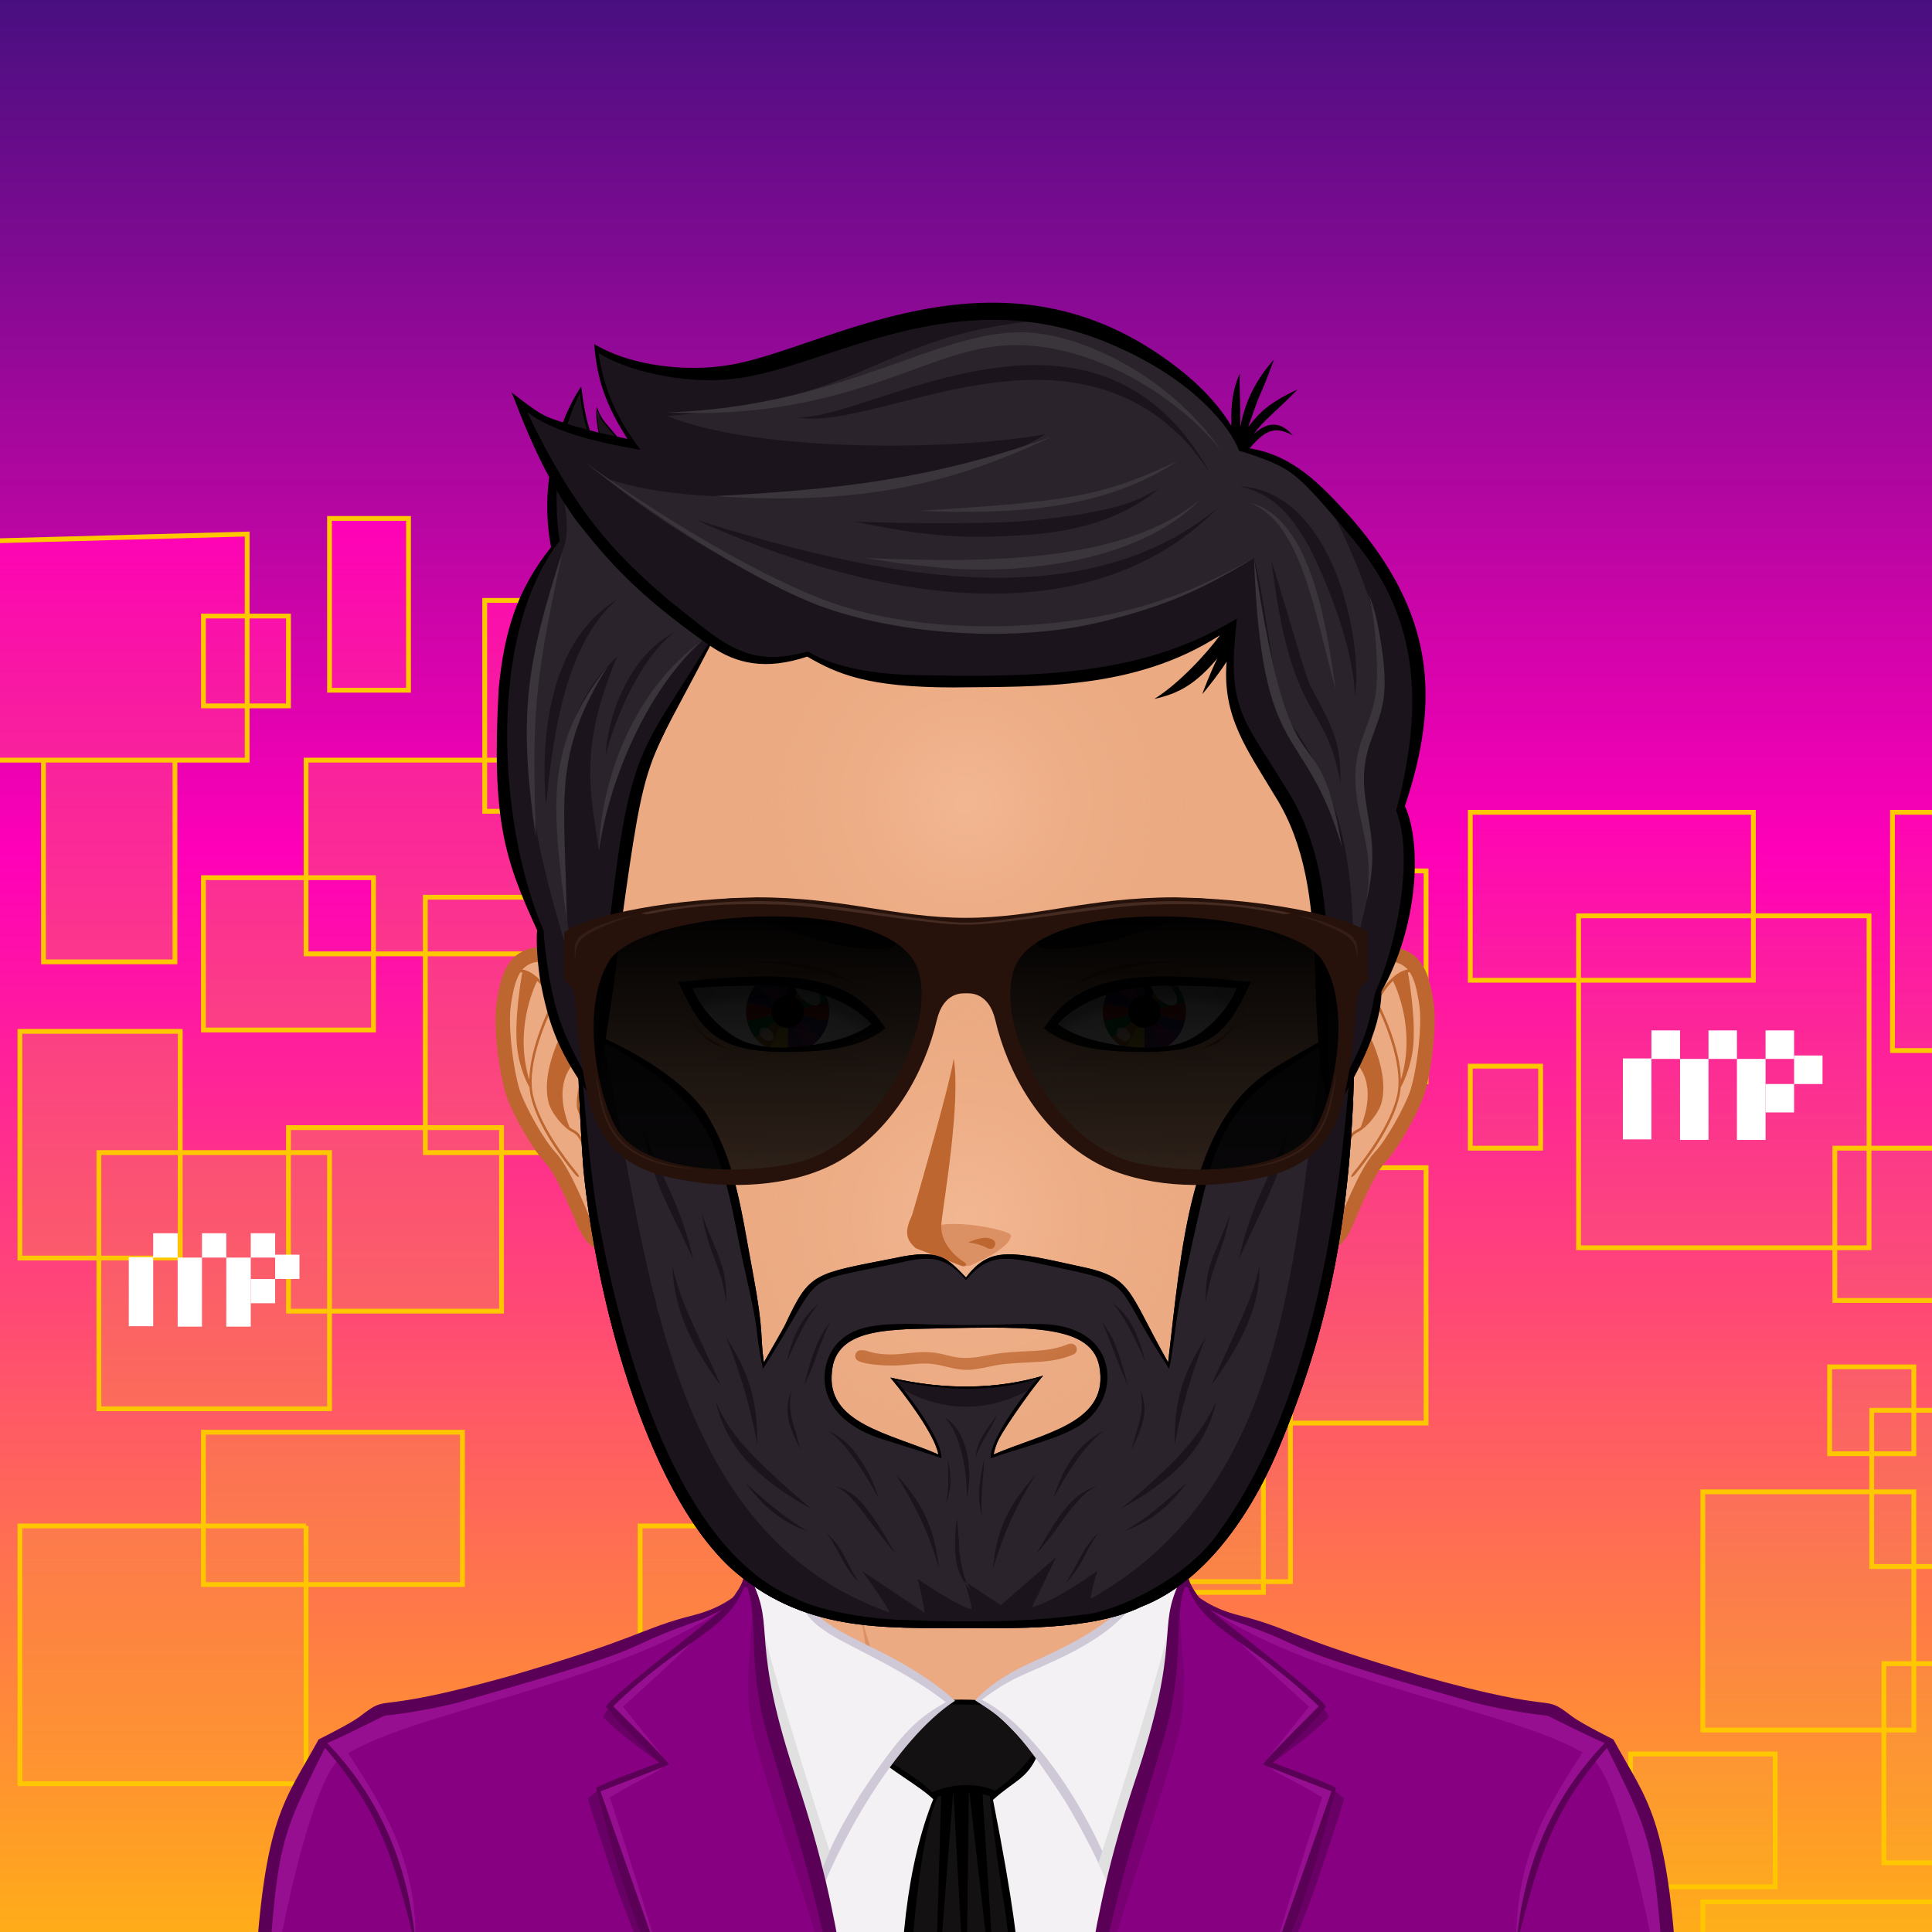 <svg width="600" height="600" viewBox="0 0 600 600" fill="none" xmlns="http://www.w3.org/2000/svg">
<rect x="0" y="0" width="600" height="600" fill="#808080" stroke="none"/>
<g clip-path="url(#clip0)">
<path d="M675 675H-75V-75H675V675Z" fill="url(#paint0_linear)"/>
<path d="M360.996 403.874H308.184V356.576H360.996V403.874ZM414.113 320.069H340.054V380.225H414.113V320.069ZM377.082 441.95H442.881V362.639H377.082V441.95ZM400.757 434.192H334.59V491.191H400.757V434.192ZM580.44 284.416H490.23V387.501H580.44V284.416ZM478.458 331.108H456.605V356.576H478.458V331.108ZM544.531 252.277H456.605V304.426H544.531V252.277ZM442.881 270.468H395.532V335.958H442.881V270.468ZM334.59 275.32H308.184V303.213H334.59V275.32ZM299.325 320.069H258.501V382.71H299.325V320.069V320.069ZM347.338 441.95H275.708V521.511H347.338V441.95ZM308.184 576.086H388.617V528.788H308.184V576.086ZM500.311 557.894H443.791V599.129H500.313V557.894H500.311ZM637.361 516.659H585.062V578.511H637.361V516.659ZM551.302 544.718H506.381V585.953H551.302V544.718ZM594.357 463.296H528.843V537.278H594.357V463.296ZM610.791 590.639H528.843V644H610.791V590.639ZM340.054 557.894H251.187V637.937H340.052V557.894H340.054ZM630.216 356.576H569.818V403.874H630.216V356.576ZM594.357 424.49H568.208V451.477H594.357V424.49ZM251.187 474.697H300.975V404.294H251.187V474.697ZM321.764 249.852L232 252.277V320.069H321.764V249.852ZM646 252.277H587.725V326.256H646V252.277ZM371.858 245H347.338V298.361H371.858V245ZM641.143 437.983H581.281V486.494H641.143V437.983Z" fill="url(#paint1_linear)" stroke="#FFC700" stroke-width="1.5"/>
<path d="M115.996 319.874H63.184V272.576H115.996V319.874ZM169.113 236.069H95.054V296.225H169.113V236.069ZM132.082 357.95H197.881V278.639H132.082V357.95ZM155.757 350.192H89.59V407.191H155.757V350.192ZM335.44 200.416H245.23V303.501H335.44V200.416ZM233.458 247.108H211.605V272.576H233.458V247.108ZM299.531 168.277H211.605V220.426H299.531V168.277ZM197.881 186.468H150.532V251.958H197.881V186.468ZM89.59 191.32H63.184V219.213H89.59V191.32ZM54.325 236.069H13.501V298.71H54.325V236.069V236.069ZM102.338 357.95H30.708V437.511H102.338V357.95ZM63.184 492.086H143.617V444.788H63.184V492.086ZM255.311 473.894H198.791V515.129H255.313V473.894H255.311ZM392.361 432.659H340.062V494.511H392.361V432.659ZM306.302 460.718H261.381V501.953H306.302V460.718ZM349.357 379.296H283.843V453.278H349.357V379.296ZM365.791 506.639H283.843V560H365.791V506.639ZM95.054 473.894H6.187V553.937H95.052V473.894H95.054ZM385.216 272.576H324.818V319.874H385.216V272.576ZM349.357 340.49H323.208V367.477H349.357V340.49ZM6.187 390.697H55.974V320.294H6.187V390.697ZM76.764 165.852L-13 168.277V236.069H76.764V165.852ZM401 168.277H342.725V242.256H401V168.277ZM126.858 161H102.338V214.361H126.858V161ZM396.143 353.983H336.281V402.494H396.143V353.983Z" fill="url(#paint2_linear)" stroke="#FFC700" stroke-width="1.5"/>
<rect x="504" y="328.706" width="8.861" height="25.142" fill="white"/>
<rect x="521.753" y="328.857" width="8.831" height="25.142" fill="white"/>
<rect x="512.861" y="320" width="8.892" height="8.858" fill="white"/>
<rect x="539.416" y="328.857" width="8.892" height="25.142" fill="white"/>
<rect x="530.584" y="320" width="8.831" height="8.858" fill="white"/>
<rect x="548.307" y="320" width="8.861" height="8.858" fill="white"/>
<rect x="557.169" y="327.792" width="8.831" height="8.858" fill="white"/>
<rect x="548.307" y="336.65" width="8.861" height="8.827" fill="white"/>
<rect x="40" y="390.425" width="7.575" height="21.445" fill="white"/>
<rect x="55.176" y="390.555" width="7.549" height="21.445" fill="white"/>
<rect x="47.575" y="383" width="7.601" height="7.555" fill="white"/>
<rect x="70.275" y="390.555" width="7.601" height="21.445" fill="white"/>
<rect x="62.725" y="383" width="7.549" height="7.555" fill="white"/>
<rect x="77.876" y="383" width="7.575" height="7.555" fill="white"/>
<rect x="85.451" y="389.646" width="7.549" height="7.555" fill="white"/>
<rect x="77.876" y="397.202" width="7.575" height="7.529" fill="white"/>
<path d="M301.074 349.164H298.923V347.013H301.074V349.164Z" fill="#2A232B"/>
<path d="M505.246 562.716C500.522 552.507 487.618 537.379 473.281 533.199C455.559 528.03 415.553 521.781 400.72 518.307C388.829 515.52 364.879 494.013 356.486 486.794C354.98 485.504 353.747 482.839 353.717 480.858C353.418 457.489 362.741 395.409 362.741 395.409H299.999H237.259C237.259 395.409 246.582 457.486 246.279 480.858C246.255 482.839 245.016 485.504 243.514 486.794C235.121 494.013 211.171 515.52 199.28 518.307C184.444 521.781 144.439 528.243 126.719 533.412C112.378 537.589 99.478 552.505 94.754 562.714C86.778 579.939 84.894 611.112 84.894 638H299.999H515.104C515.104 611.114 513.218 579.941 505.246 562.716Z" fill="#EBAA82"/>
<path d="M427.247 528.901C479.607 536.52 501.643 547.632 508.543 638.005H515.104C515.104 611.116 513.218 579.943 505.246 562.718C500.522 552.509 487.618 537.381 473.281 533.201C455.559 528.032 415.553 521.783 400.72 518.309C388.829 515.522 361.48 492.348 354.165 483.14C361.392 493.258 381.679 516.707 399.453 522.848C407.956 525.786 415.037 527.124 427.247 528.901ZM200.547 522.848C218.321 516.709 238.606 493.258 245.835 483.14C238.522 492.346 211.173 515.522 199.28 518.309C184.447 521.783 144.441 528.245 126.719 533.414C112.382 537.591 99.478 552.507 94.754 562.716C86.782 579.941 84.896 611.114 84.896 638.002H91.457C98.314 548.209 120.442 536.509 172.754 528.899C184.961 527.124 192.044 525.786 200.547 522.848Z" fill="#FAC5A3"/>
<path d="M290.633 558.074C290.633 558.074 279.719 554.613 275.397 552.956C252.921 544.333 179.902 538.744 179.902 538.744C179.902 538.744 256.81 541.797 273.782 544.722C272.797 534.468 267.292 501.692 267.292 501.692C267.292 501.692 278.368 537.862 281.078 546.987C282.528 551.866 290.633 558.074 290.633 558.074ZM313.863 555.187C313.671 555.344 313.452 555.548 313.213 555.763C313.456 555.581 313.675 555.389 313.863 555.187ZM290.633 558.074C290.633 558.074 296.856 564.51 299.984 564.591C304.092 564.701 310.369 558.355 313.215 555.763C310.494 557.822 304.269 558.755 301.793 558.852C298.932 558.962 290.633 558.074 290.633 558.074ZM335.844 541.9C332.521 542.433 326.41 543.597 326.41 543.597L331.329 511.568C329.939 518.174 321.705 546.439 313.863 555.187C317.971 551.711 327.109 550.044 331.768 549.37C353.786 546.178 353.777 546.18 420.094 538.744C420.094 538.744 357.561 538.411 335.844 541.9Z" fill="#DC9164"/>
<path d="M505.246 562.716C500.522 552.507 487.618 537.379 473.281 533.199C455.559 528.03 415.553 521.781 400.72 518.307C388.829 515.52 364.879 494.013 356.486 486.794C354.98 485.504 353.747 482.839 353.717 480.858C353.418 457.489 362.741 395.409 362.741 395.409H299.999H237.259C237.259 395.409 246.582 457.486 246.279 480.858C246.255 482.839 245.016 485.504 243.514 486.794C235.121 494.013 211.171 515.52 199.28 518.307C184.444 521.781 144.439 528.243 126.719 533.412C112.378 537.589 99.478 552.505 94.754 562.714C86.778 579.939 84.894 611.112 84.894 638H299.999H515.104C515.104 611.114 513.218 579.941 505.246 562.716Z" stroke="#BD6630" stroke-width="4.5"/>
<path d="M300.003 500.525C330.404 500.525 340.873 490.167 352.1 480.649C351.953 466.149 355.313 437.766 357.983 417.67C324.302 412.947 275.692 412.949 242.011 417.67C244.68 437.766 248.038 466.136 247.89 480.636C259.127 490.159 269.59 500.525 300.003 500.525Z" fill="url(#paint3_linear)"/>
<path d="M362.072 644.886H237.016V524.033C284.877 534.141 316.347 533.362 362.074 524.033V644.886H362.072Z" fill="#F3F1F3"/>
<path d="M316.003 644.307C310.034 644.307 292.928 644.755 280.485 643.812L280.463 643.445C278.704 603.31 282.892 577.367 290.222 558.934L290.326 558.67L290.126 558.47C288.179 556.525 284.909 554.307 281.448 551.963C277.983 549.612 274.404 547.185 272.121 544.98C273.466 543.406 275.122 541.853 277.172 540.246C277.699 539.977 279.672 538.432 290.022 529.553C290.483 529.157 290.764 528.916 290.801 528.886C292.561 528.503 295.4 528.256 298.842 528.256C303.537 528.256 309.018 528.731 312.849 529.467C316.207 532.603 320.273 540.93 321.793 544.89C319.694 549.818 317.216 551.621 313.798 554.105C312.133 555.316 310.244 556.688 308.093 558.648L307.915 558.809L307.96 559.048C316.62 602.736 316.622 612.941 316.622 622.81C316.624 627.157 316.624 637.026 317.351 644.288C317.029 644.303 316.571 644.307 316.003 644.307Z" fill="#131111"/>
<path d="M322.262 544.899C320.64 540.607 316.433 532.143 313.056 529.069C306.869 527.858 295.884 527.256 290.534 528.553C290.302 528.742 277.095 540.132 276.961 539.867C275.012 541.39 273.115 543.102 271.54 545.008C275.974 549.474 285.856 554.808 289.824 558.775C281.973 578.522 278.359 605.216 280.037 643.483C280.059 643.72 280.059 643.978 280.08 644.215C294.613 645.333 315.68 644.927 317.831 644.694C315.336 620.373 320.924 622.205 308.388 558.969C314.987 552.956 319.068 552.524 322.262 544.899ZM310.969 585.855C310.924 585.747 310.883 585.639 310.86 585.575C315.162 608.269 313.828 625.653 317.078 643.593C306.891 642.909 291.236 643.481 281.003 643.481C281.797 627.998 283.558 575.327 291.199 557.998C291.565 557.9 291.928 557.818 292.294 557.73L290.074 632.448L295.983 557.02C296.026 557.015 296.069 557.009 296.112 557.003L299.986 627.138L300.883 556.725C300.939 556.727 300.993 556.723 301.049 556.725L310.081 634.927L305.133 557.194C305.809 557.329 306.486 557.497 307.16 557.695C307.224 557.695 307.31 557.717 307.375 557.76C307.599 559.915 309.388 575.833 310.969 585.855ZM309.074 556.151C303.107 553.46 295.387 553.944 289.437 556.667C285.821 552.767 280.661 550.048 273.24 545.071C274.423 544.04 275.95 542.769 277.994 541.177C278.166 541.177 285.479 535.217 285.608 535.09C287.587 533.283 289.351 531.239 291.029 529.454C297.332 529.196 306.581 529.497 312.152 529.755C315.379 533.791 318.457 539.857 320.778 544.683C316.56 550.859 312.387 553.61 309.074 556.151Z" fill="black"/>
<path d="M253.097 591.323C228.287 505.128 239.492 527.692 232.88 493.837C237.242 483.484 241.394 471.38 243.725 468.889L243.897 468.704C248.828 520.344 263.166 498.036 295.058 528.336C276.828 540.498 259.929 572.071 253.097 591.323ZM367.097 493.839C363.982 485.876 358.327 474.206 355.879 471.617C358.942 516.096 323.299 507.219 303.501 527.974C322.456 540.263 340.441 572.415 346.892 591.333C375.114 497.733 359.906 538.828 367.097 493.839Z" fill="#F3F1F4"/>
<path d="M355.498 470.627C355.498 481.677 354.595 490.335 352.784 492.867C347.529 505.362 324.598 514.061 317.528 517.625C312.161 520.265 306.897 523.668 302.836 528.058C311.038 533.384 315.108 535.335 330.649 559.119C339.783 574.411 344.715 585.895 346.913 592.762C375.69 497.403 360.297 539.033 367.542 493.792C364.13 485.003 357.649 472.602 355.498 470.627ZM363.345 512.633C359.136 551.52 355.836 543.791 346.696 586.158C340.854 567.564 322.873 536.871 304.901 527.884C313.37 521.523 315.723 521.149 325.829 516.528C356.795 502.719 358.062 489.888 356.24 472.924C358.837 475.985 362.962 486.177 366.333 493.405C364.485 500.172 363.646 509.834 363.345 512.633ZM255.255 502.74C245.773 494.891 248.458 485.183 244.093 467.861C242.153 470.012 237.326 482.127 232.434 493.792C233.633 499.806 233.899 509.686 234.069 512.807C235.272 539.054 237.834 540.265 253.063 592.74C259.583 573.585 277.925 540.319 296.6 528.189C281.691 514.582 262.926 509.415 255.255 502.74ZM267 557.611C262.222 565.497 257.283 573.701 253.297 586.177C243.742 542.578 240.393 549.687 236.67 512.697C235.981 506.307 235.343 499.733 233.658 493.424C237.182 485.706 242.222 471.309 243.835 469.773C246.773 484.998 243.977 498.731 256.029 506.33C261.667 510.624 279.915 517.774 293.716 528.615C285.346 533.584 280.842 536.512 267 557.611Z" fill="#CFC8D7"/>
<path d="M343.706 584.325L341.106 578.616C341.106 578.616 360.783 518.01 364.214 500.694C366.176 518.664 343.706 584.325 343.706 584.325ZM254.567 581.952L257.656 574.942C257.656 574.942 239.215 518.01 235.784 500.694C233.822 518.664 254.567 581.952 254.567 581.952Z" fill="#E1E0E1"/>
<path d="M353.317 553.739C368.514 508.924 359.245 505.231 366.879 490.35C367.168 489.789 369.882 492.6 370.177 493.878C372.986 506.048 484.933 531.173 488.472 533.883C491.604 536.159 500.625 540.631 500.625 540.631C511.245 560.141 517.322 563.643 520.307 615.883C520.587 622.515 520.176 641.268 520.176 646.301L336.134 644.847C336.575 628.088 338.716 597.933 353.317 553.739ZM246.681 553.739C231.484 508.924 240.753 505.231 233.118 490.35C232.83 489.789 230.116 492.6 229.821 493.878C227.012 506.048 115.064 531.173 111.526 533.883C108.394 536.159 99.373 540.631 99.373 540.631C88.753 560.141 82.676 563.643 79.69 615.883C79.411 622.515 79.822 641.268 79.822 646.301L263.863 644.847C263.422 628.088 261.282 597.933 246.681 553.739Z" fill="#880082"/>
<path d="M365.191 541.683C355.399 576.932 342.022 608.615 336.139 644.847C334.224 644.832 339.346 596.029 353.317 553.742C368.514 508.927 359.245 505.233 366.879 490.352C367.045 490.03 365.548 494.603 366.4 495.584C366.086 512.205 370.177 525.059 365.191 541.683ZM234.807 541.683C244.599 576.932 257.976 608.615 263.859 644.847C265.774 644.832 260.652 596.029 246.681 553.742C231.484 508.927 240.753 505.233 233.118 490.352C232.953 490.03 234.45 494.603 233.598 495.584C233.912 512.205 229.821 525.059 234.807 541.683Z" fill="#790073"/>
<path d="M412.791 533.145C412.791 533.145 407.878 538.654 394.215 548.037C405.643 535.378 410.909 530.293 410.909 530.293L412.791 533.145ZM417.47 558.689L414.183 555.749C404.422 585.392 397.898 600.032 386.589 634.516C402.817 603.7 406.689 592.759 417.47 558.689ZM189.089 530.293C189.089 530.293 194.352 535.378 205.783 548.037C192.119 538.654 187.206 533.145 187.206 533.145L189.089 530.293ZM213.408 634.516C202.1 600.032 195.576 585.392 185.815 555.749L182.528 558.689C193.309 592.759 197.181 603.7 213.408 634.516Z" fill="#690065"/>
<path d="M470.812 604.784C470.812 579.84 477.501 565.31 491.494 544.249C492.802 545.049 493.497 545.417 494.387 546.131C479.508 564.593 476.553 581.819 470.812 604.784ZM388.863 629.237C402.012 593.308 406.201 579.272 414.906 555.266C412.432 554.511 396.254 548.845 393.785 548.069C394.667 550.22 400.481 551.988 410.61 558.198C410.61 558.2 399.664 591.333 388.863 629.237ZM406.547 530.017C406.547 530.017 399.337 538.923 392.212 547.931C399.5 542.188 404.577 535.791 410.907 530.293C402.316 523.048 388.297 511.957 379.241 504.289C386.392 511.972 406.547 530.017 406.547 530.017ZM519.563 646.297L520.178 646.301C520.178 641.268 520.587 622.515 520.31 615.883C517.322 563.643 511.245 560.141 500.627 540.631C500.627 540.631 491.606 536.159 488.474 533.883C485.604 531.687 405.026 512.54 375.565 499.724C410.006 523.323 475.12 532.048 494.389 546.131C503.708 552.943 516.255 611.241 519.563 646.297ZM105.572 546.064C106.738 545.24 106.903 545.277 108.084 544.496C122.077 565.557 129.184 579.84 129.184 604.781C123.445 581.819 119.483 563.877 105.572 546.064ZM189.388 558.2C199.517 551.99 205.331 550.222 206.213 548.071C203.744 548.846 187.566 554.514 185.092 555.269C193.799 579.274 197.985 593.31 211.135 629.239C200.334 591.333 189.388 558.2 189.388 558.2ZM220.754 504.289C211.698 511.955 197.68 523.048 189.089 530.293C195.419 535.793 200.498 542.188 207.783 547.931C200.657 538.923 193.449 530.017 193.449 530.017C193.449 530.017 213.606 511.972 220.754 504.289ZM105.611 546.131C124.88 532.048 189.994 523.321 224.435 499.724C194.974 512.54 114.395 531.684 111.526 533.883C108.394 536.159 99.373 540.631 99.373 540.631C88.753 560.141 82.676 563.643 79.69 615.883C79.411 622.515 79.822 641.268 79.822 646.301L80.437 646.297C83.743 611.241 96.29 552.943 105.611 546.131Z" fill="#970F91"/>
<path d="M369.362 490.862C369.256 490.232 368.409 489.498 367.774 489.449C367.138 489.4 366.845 490.434 366.555 491.002C358.921 505.883 367.445 508.927 352.248 553.742C337.647 597.935 335.934 628.732 335.498 645.491L520.181 646.301C520.181 641.268 521.232 622.515 520.953 615.883C517.965 563.643 511.675 559.713 501.055 540.201C501.055 540.201 491.604 535.514 488.472 533.24C477.955 525.191 487.203 533.29 441.084 520.334C403.277 509.288 401.236 506.186 387.525 502.373C384.755 501.579 378.798 500.604 372.575 496.24C372.005 495.842 369.566 492.088 369.362 490.862ZM336.511 643.449C344.532 592.762 349.6 579.498 360.809 541.76C368.385 517.875 364.199 504.315 367.809 493.276C367.998 492.699 368.813 492.669 369.037 493.239C374.273 506.606 388.908 509.708 409.55 529.908C397.046 542.412 393.828 545.783 392.212 547.934C394.071 548.876 404.219 552.729 413.508 556.323C412.981 557.973 384.651 638.106 384.318 639.181C405.828 592.766 408.608 578.498 414.906 555.269C413.159 553.953 397.93 548.36 395.353 547.439C404.546 537.923 407.205 535.832 411.55 530.293C415.039 530.293 377.404 501.645 375.563 499.725C376.557 500.508 381.483 502.717 382.038 502.932C413.62 514.044 388.631 509.017 457.755 528.747C464.363 530.426 473.576 532.117 480.405 532.788C480.874 532.831 492.01 538.654 498.367 541.328C482.903 557.407 472.991 578.182 470.812 604.784C477.736 577.539 481.462 563.29 499.077 542.793C515.468 575.966 513.607 571.176 518.931 645.42C474.593 643.671 406.603 643.271 336.511 643.449ZM227.425 496.242C221.199 500.604 215.245 501.579 212.475 502.375C198.764 506.186 196.723 509.29 158.916 520.336C112.797 533.292 122.042 525.193 111.528 533.242C108.396 535.518 98.945 540.203 98.945 540.203C88.325 559.713 82.035 563.643 79.047 615.886C78.768 622.517 79.82 641.27 79.82 646.304L264.502 645.493C264.066 628.734 262.353 597.937 247.752 553.744C232.555 508.929 241.077 505.885 233.445 491.004C233.153 490.436 232.862 489.402 232.226 489.451C231.591 489.501 230.744 490.234 230.638 490.864C230.432 492.088 227.993 495.842 227.425 496.242ZM81.067 645.42C86.393 571.176 84.53 575.966 100.921 542.793C118.534 563.29 122.262 577.539 129.186 604.784C127.007 578.182 117.097 557.407 101.631 541.328C107.988 538.654 119.124 532.831 119.592 532.788C126.422 532.117 135.635 530.426 142.243 528.747C211.367 509.017 186.38 514.044 217.96 502.932C218.515 502.715 223.441 500.508 224.435 499.725C222.593 501.645 184.956 530.293 188.448 530.293C192.795 535.832 195.451 537.923 204.645 547.439C202.068 548.36 186.839 553.95 185.092 555.269C191.39 578.498 194.169 592.766 215.68 639.181C215.346 638.106 187.017 557.973 186.49 556.323C195.778 552.726 205.927 548.874 207.786 547.934C206.17 545.783 202.952 542.412 190.448 529.908C211.09 509.708 225.725 506.606 230.961 493.239C231.185 492.667 232 492.699 232.189 493.276C235.799 504.315 231.611 517.875 239.189 541.76C250.398 579.498 255.466 592.762 263.487 643.449C193.395 643.271 125.405 643.671 81.067 645.42Z" fill="#5A0056"/>
<path d="M185.995 312.017C183.036 306.74 173.868 293.776 164.528 296.953C158.615 298.964 157.445 305.542 156.494 311.35C155.229 319.075 157.507 334.353 159.482 339.873C161.377 345.18 167.081 355.425 170.805 359.329C175.386 364.115 181.076 379.386 181.977 380.971C183.397 383.471 185.281 387.233 190.844 386.762C196.981 386.237 200.704 382.782 203.44 382.199C210.199 380.767 193.698 325.751 185.995 312.017Z" fill="#EBAA82" stroke="#BD6630" stroke-width="4.5"/>
<path d="M179.964 344.009C179.68 342.76 179.979 340.654 180.269 338.623C180.536 336.771 180.786 335.02 180.633 333.781C180.059 329.148 176.819 320.339 174.702 315.568C172.267 310.074 168.329 303.157 163.384 301.373C161.34 300.636 159.996 301.517 159.215 302.414C158.643 303.071 158.516 303.845 158.703 303.935C158.888 304.026 159.316 303.389 159.933 302.784C160.439 302.292 161.179 301.868 162.194 301.956C161.785 304.264 159.684 316.762 160.594 325.284C161.31 331.985 164.02 336.99 164.444 337.741C164.506 338.531 164.61 339.303 164.762 340.054C166.761 349.834 175.455 360.955 178.482 364.595C179.039 365.268 179.624 365.664 179.768 365.505C179.91 365.341 179.566 364.672 179.009 363.999C176.023 360.387 167.412 349.305 165.481 339.869C163.433 329.853 170.467 315.011 172.037 311.868C172.835 313.342 173.515 314.759 174.038 315.94C174.446 316.867 174.902 317.954 175.369 319.122C174.446 320.761 167.983 332.716 170.34 342.282C171.213 345.812 175.148 350.359 177.755 351.603C179.189 352.291 179.732 353.317 180.355 354.504C181.078 355.881 181.9 357.441 184.287 358.574C184.771 358.806 185.21 358.899 185.6 358.899C186.273 358.899 186.785 358.609 187.159 358.269C187.198 358.871 187.196 359.645 187.178 360.355C187.153 361.282 187.269 362.039 187.473 362.057C187.675 362.074 187.895 361.343 187.918 360.422C187.953 359.29 187.946 357.89 187.764 357.221C187.23 355.249 185.595 353.02 183.864 350.665C182.167 348.337 180.407 345.943 179.964 344.009ZM164.375 335.338C159.692 319.982 165.786 306.729 166.836 304.621C168.664 306.39 170.278 308.749 171.59 311.064C170.635 312.909 164.571 325.009 164.375 335.338ZM184.576 357.8C182.416 356.778 181.695 355.401 180.992 354.072C180.362 352.87 179.706 351.628 178.047 350.835C177.686 350.66 177.29 350.398 176.881 350.097C171.534 336.625 177.466 330.735 178.953 329.528C179.407 331.176 179.747 332.686 179.897 333.897C180.033 335.009 179.785 336.778 179.538 338.488C179.233 340.606 178.923 342.798 179.243 344.218C179.729 346.33 181.543 348.802 183.296 351.192C184.851 353.313 186.449 355.5 186.998 357.283C186.765 357.636 186.03 358.49 184.576 357.8Z" fill="#BD6630"/>
<path d="M413.437 312.017C416.399 306.74 425.567 293.776 434.904 296.953C440.82 298.964 441.988 305.542 442.941 311.35C444.205 319.075 441.927 334.353 439.953 339.873C438.058 345.18 432.353 355.425 428.625 359.329C424.046 364.115 418.354 379.386 417.455 380.971C416.04 383.471 414.153 387.233 408.59 386.762C402.451 386.237 398.73 382.782 395.992 382.199C389.233 380.767 405.736 325.751 413.437 312.017Z" fill="#EBAA82" stroke="#BD6630" stroke-width="4.5"/>
<path d="M415.569 350.661C413.837 353.018 412.204 355.245 411.669 357.217C411.484 357.886 411.479 359.287 411.514 360.418C411.54 361.339 411.757 362.07 411.959 362.053C412.161 362.036 412.277 361.278 412.254 360.351C412.237 359.639 412.237 358.867 412.275 358.265C412.65 358.605 413.162 358.895 413.835 358.895C414.226 358.895 414.663 358.803 415.145 358.57C417.53 357.439 418.354 355.877 419.077 354.5C419.699 353.313 420.245 352.289 421.678 351.599C424.287 350.355 428.219 345.808 429.092 342.278C431.45 332.712 424.988 320.757 424.063 319.118C424.53 317.948 424.988 316.861 425.395 315.936C425.919 314.755 426.597 313.338 427.395 311.864C428.965 315.005 435.999 329.849 433.954 339.865C432.026 349.301 423.413 360.384 420.426 363.995C419.871 364.668 419.526 365.337 419.668 365.501C419.81 365.66 420.395 365.266 420.955 364.591C423.979 360.951 432.676 349.83 434.676 340.05C434.827 339.297 434.928 338.527 434.99 337.737C435.414 336.987 438.129 331.981 438.843 325.281C439.751 316.76 437.649 304.26 437.242 301.952C438.26 301.862 438.993 302.288 439.503 302.781C440.121 303.385 440.549 304.022 440.734 303.931C440.919 303.841 440.792 303.067 440.222 302.411C439.441 301.514 438.096 300.632 436.053 301.369C431.108 303.155 427.167 310.07 424.734 315.564C422.618 320.335 419.378 329.144 418.802 333.777C418.647 335.016 418.898 336.767 419.167 338.619C419.458 340.652 419.754 342.758 419.471 344.005C419.03 345.944 417.27 348.338 415.569 350.661ZM427.845 311.062C429.159 308.75 430.772 306.388 432.601 304.62C433.65 306.728 439.742 319.98 435.063 335.337C434.863 325.01 428.802 312.91 427.845 311.062ZM412.434 357.284C412.981 355.501 414.581 353.313 416.136 351.192C417.892 348.802 419.703 346.331 420.191 344.218C420.509 342.799 420.2 340.607 419.896 338.488C419.649 336.778 419.402 335.01 419.539 333.898C419.686 332.687 420.028 331.174 420.482 329.529C421.968 330.736 427.9 336.625 422.557 350.097C422.146 350.398 421.751 350.663 421.389 350.835C419.731 351.629 419.079 352.87 418.444 354.072C417.743 355.402 417.02 356.778 414.861 357.8C413.405 358.491 412.669 357.637 412.434 357.284Z" fill="#BD6630"/>
<path d="M300.003 134.848C227.689 134.964 168.961 194.74 169.073 268.388C169.09 280.085 170.587 291.423 173.38 302.23H173.382C173.407 302.346 198.209 385.764 203.539 413.162C206.512 428.443 224.611 442.212 240.677 453.449C255.664 463.937 263.326 479.014 300.003 479.014C336.681 479.014 344.343 463.937 359.329 453.449C375.393 442.21 393.494 428.443 396.467 413.162C401.8 385.764 426.601 302.344 426.625 302.23H426.629C429.421 291.425 430.918 280.085 430.936 268.388C431.047 194.74 372.317 134.964 300.003 134.848Z" fill="#EBAA82"/>
<path d="M400.608 182.965C416.693 205.368 426.242 233.28 426.201 263.545C426.182 275.243 424.741 286.581 422.05 297.388H422.045C422.022 297.504 398.117 380.92 392.98 408.322C390.109 423.603 372.608 437.372 357.127 448.609C342.676 459.095 335.356 474.176 300.001 474.176C264.651 474.176 257.32 459.095 242.876 448.609C227.395 437.37 209.889 423.603 207.028 408.322C201.89 380.922 177.985 297.504 177.961 297.388C175.268 286.583 173.827 275.243 173.808 263.545C173.762 233.289 183.304 205.387 199.381 182.989C180.426 206.142 169.024 235.911 169.073 268.387C169.09 280.085 170.587 291.423 173.379 302.23H173.382C173.407 302.346 198.209 385.764 203.539 413.162C206.512 428.443 224.611 442.212 240.677 453.449C255.664 463.937 263.326 479.014 300.003 479.014C336.681 479.014 344.343 463.937 359.329 453.449C375.393 442.21 393.494 428.443 396.467 413.162C401.8 385.764 426.601 302.344 426.625 302.23H426.629C429.421 291.425 430.918 280.085 430.936 268.387C430.985 235.902 419.574 206.123 400.608 182.965Z" fill="#E39D72"/>
<path d="M300.003 134.848C227.689 134.964 168.961 194.74 169.073 268.388C169.09 280.085 170.587 291.423 173.38 302.23H173.382C173.407 302.346 198.209 385.764 203.539 413.162C206.512 428.443 224.611 442.212 240.677 453.449C255.664 463.937 263.326 479.014 300.003 479.014C336.681 479.014 344.343 463.937 359.329 453.449C375.393 442.21 393.494 428.443 396.467 413.162C401.8 385.764 426.601 302.344 426.625 302.23H426.629C429.421 291.425 430.918 280.085 430.936 268.388C431.047 194.74 372.317 134.964 300.003 134.848Z" stroke="#BD6630" stroke-width="4.5"/>
<path d="M291.883 432.489L309.73 432.043C307.663 441.659 293.296 440.278 291.883 432.489Z" fill="url(#paint4_linear)"/>
<path d="M292.133 433.097C291.335 432.99 291.455 431.852 292.305 431.932C292.397 431.944 301.571 433.106 309.251 431.469C310.081 431.308 310.326 432.448 309.53 432.618C303.514 433.904 295.729 433.603 292.133 433.097ZM300.178 425.418C296.945 425.418 293.81 424.298 290.661 423.749C287.134 423.132 283.619 423.661 280.089 423.973C276.484 424.293 268.617 423.945 266.397 422.54C265.154 421.751 265.386 419.914 266.787 419.423C268.108 418.95 270.166 419.931 271.5 420.17C277.678 421.277 280.93 420.097 286.346 419.916C294.63 419.666 295.51 423.145 305.843 421.056C316.954 418.81 321.957 420.51 329.929 418.109C331.021 417.778 332.321 416.904 333.467 417.494C334.79 418.178 334.726 420.043 333.362 420.643C326.035 423.874 317.93 422.568 309.797 423.925C306.609 424.455 303.432 425.418 300.178 425.418Z" fill="#BD6630"/>
<path d="M254.532 324.921C245.261 326.545 238.064 326.448 231.542 324.482C224.815 322.454 216.08 314.103 213.051 306.209C221.042 305.613 237.464 304.925 245.08 305.878C255.165 307.138 265.46 311.053 271.549 317.141C271.515 317.773 271.435 318.395 271.362 319.016C266.445 322.344 259.486 324.052 254.532 324.921Z" fill="url(#paint5_radial)"/>
<path d="M241.577 313.514L232.032 311.337C231.824 312.262 231.703 313.219 231.703 314.206C231.703 315.194 231.826 316.153 232.034 317.076L244.609 314.206L241.577 313.514Z" fill="#EA2E2E"/>
<path d="M234.528 322.25C235.73 323.755 237.261 324.977 239.015 325.823L244.607 314.209L234.528 322.25Z" fill="#F09330"/>
<path d="M244.609 327.113C246.616 327.113 248.509 326.642 250.202 325.825L244.609 314.209V327.113Z" fill="#64398E"/>
<path d="M244.609 314.209L254.694 322.25C255.885 320.759 256.748 319.002 257.185 317.078L244.609 314.209Z" fill="#393B97"/>
<path d="M244.609 314.207L248.537 313.312L257.185 311.337C256.748 309.414 255.885 307.657 254.694 306.166L244.609 314.207Z" fill="#00AA4F"/>
<path d="M250.202 302.589C248.507 301.771 246.616 301.3 244.609 301.3V314.204L250.202 302.589Z" fill="black"/>
<path d="M239.012 302.591C237.261 303.436 235.728 304.658 234.525 306.166L244.607 314.206L239.012 302.591Z" fill="#9C2D91"/>
<path d="M244.609 314.206L257.185 317.076C257.393 316.153 257.516 315.194 257.516 314.206C257.516 313.219 257.393 312.26 257.185 311.337L248.537 313.312L244.609 314.206Z" fill="#EA2E2E"/>
<path d="M244.609 314.207L250.204 325.824C251.957 324.977 253.491 323.755 254.694 322.249L244.609 314.207Z" fill="#9B328D"/>
<path d="M244.609 314.209L239.017 325.825C240.71 326.642 242.603 327.113 244.609 327.113V314.209Z" fill="#FDE92B"/>
<path d="M244.609 314.209L232.037 317.078C232.473 319.002 233.338 320.761 234.527 322.252L244.609 314.209Z" fill="#00AA4F"/>
<path d="M244.609 314.207V301.3C242.6 301.3 240.71 301.771 239.015 302.589L244.609 314.207Z" fill="#65378F"/>
<path d="M244.609 314.207L254.694 306.164C253.491 304.658 251.957 303.434 250.204 302.589L244.609 314.207Z" fill="#EC9236"/>
<path d="M244.61 314.206L234.525 306.164C233.334 307.654 232.471 309.414 232.034 311.335L241.577 313.514L244.61 314.206Z" fill="#393B97"/>
<path opacity="0.3" d="M244.609 301.3C251.738 301.3 257.516 307.078 257.516 314.207C257.516 321.335 251.738 327.113 244.609 327.113C237.481 327.113 231.703 321.335 231.703 314.207C231.703 307.078 237.481 301.3 244.609 301.3Z" fill="black"/>
<path d="M249.628 314.206C249.628 316.979 247.382 319.225 244.609 319.225C241.837 319.225 239.591 316.977 239.591 314.206C239.591 311.436 241.837 309.188 244.609 309.188C247.382 309.188 249.628 311.434 249.628 314.206Z" fill="black"/>
<path opacity="0.6" d="M239.81 322.968C239.137 323.641 237.808 323.402 236.842 322.439C235.876 321.473 235.637 320.144 236.313 319.47C236.986 318.797 238.313 319.034 239.279 319.999C240.245 320.965 240.484 322.295 239.81 322.968Z" fill="white"/>
<path opacity="0.9" d="M254.373 311.808C253.366 312.817 250.927 312.01 248.924 310.01C246.922 308.009 246.117 305.568 247.124 304.561C248.133 303.552 250.574 304.357 252.573 306.359C254.575 308.36 255.382 310.801 254.373 311.808Z" fill="white"/>
<path d="M204.923 315.824C204.923 345.526 222.26 369.598 243.641 369.598C265.023 369.598 282.36 345.526 282.36 315.824C282.36 286.12 265.023 262.046 243.641 262.046C222.26 262.046 204.923 286.12 204.923 315.824ZM213.053 306.209C221.045 305.613 237.466 304.925 245.083 305.878C255.735 307.209 266.679 311.471 272.59 318.16C267.667 322.075 259.906 323.979 254.532 324.921C245.261 326.545 238.064 326.448 231.542 324.482C224.818 322.454 216.082 314.103 213.053 306.209Z" fill="#EBAA82"/>
<path d="M205.228 313.49C205.286 331.31 223.477 345.674 245.887 345.582C268.288 345.481 286.404 330.963 286.355 313.144C286.297 295.322 268.101 280.958 245.696 281.05C223.29 281.151 205.179 295.669 205.228 313.49ZM213.054 306.209C221.045 305.613 237.466 304.925 245.083 305.878C255.735 307.209 266.679 311.47 272.59 318.16C267.667 322.075 259.906 323.979 254.532 324.921C245.261 326.545 238.064 326.448 231.542 324.482C224.818 322.454 216.082 314.103 213.054 306.209Z" fill="url(#paint6_radial)"/>
<path d="M213.054 306.209C221.045 305.613 237.466 304.925 245.083 305.878C255.735 307.209 266.679 311.47 272.59 318.16C267.667 322.075 259.906 323.979 254.532 324.921C245.261 326.545 238.064 326.448 231.542 324.482C224.818 322.454 216.082 314.103 213.054 306.209Z" fill="url(#paint7_radial)"/>
<path d="M230.225 298.82C253.033 297.788 260.015 302 269.673 308.07C253.627 298.663 233.381 298.704 230.225 298.82ZM213.09 314C219.229 325.818 223.409 324.528 229.29 327.031C229.343 327.051 226.042 325.786 223.559 324.459C217.128 320.761 216.34 319.187 213.09 314Z" fill="#BD6630"/>
<path d="M210.661 304.994C216.807 317.883 220.903 326.345 241.49 326.657C257.156 326.892 266.86 325.444 275.012 319.399C267.71 308.227 258.333 304.835 245.823 303.572C233.134 302.29 210.661 304.994 210.661 304.994ZM215.043 306.846C222.501 306.291 237.823 305.648 244.932 306.536C254.872 307.777 265.085 311.755 270.603 317.997C266.006 321.652 258.763 323.426 253.751 324.306C245.102 325.823 238.382 325.732 232.299 323.897C226.02 322.007 217.87 314.213 215.043 306.846Z" fill="black"/>
<path d="M344.605 324.921C353.876 326.545 361.074 326.448 367.596 324.482C374.322 322.454 383.058 314.103 386.086 306.209C378.095 305.613 361.674 304.925 354.057 305.878C343.973 307.138 333.678 311.053 327.588 317.141C327.623 317.773 327.702 318.395 327.776 319.016C332.693 322.344 339.654 324.052 344.605 324.921Z" fill="url(#paint8_radial)"/>
<path d="M352.358 313.514L342.811 311.337C342.601 312.262 342.482 313.219 342.482 314.206C342.482 315.194 342.605 316.153 342.813 317.076L355.386 314.206L352.358 313.514Z" fill="#EA2E2E"/>
<path d="M345.307 322.25C346.509 323.755 348.043 324.977 349.794 325.823L355.386 314.209L345.307 322.25Z" fill="#F09330"/>
<path d="M355.391 327.113C357.398 327.113 359.29 326.642 360.983 325.825L355.388 314.209L355.391 327.113Z" fill="#64398E"/>
<path d="M355.388 314.209L365.473 322.25C366.662 320.759 367.523 319.002 367.961 317.078L355.388 314.209Z" fill="#393B97"/>
<path d="M355.388 314.207L359.314 313.312L367.964 311.337C367.525 309.414 366.664 307.657 365.475 306.166L355.388 314.207Z" fill="#00AA4F"/>
<path d="M360.983 302.589C359.288 301.771 357.395 301.3 355.388 301.3V314.204L360.983 302.589Z" fill="black"/>
<path d="M349.791 302.591C348.043 303.436 346.507 304.658 345.302 306.166L355.386 314.206L349.791 302.591Z" fill="#9C2D91"/>
<path d="M355.388 314.206L367.964 317.076C368.174 316.151 368.295 315.194 368.295 314.206C368.295 313.219 368.172 312.26 367.964 311.337L359.314 313.312L355.388 314.206Z" fill="#EA2E2E"/>
<path d="M355.388 314.207L360.983 325.824C362.734 324.977 364.272 323.755 365.475 322.249L355.388 314.207Z" fill="#9B328D"/>
<path d="M355.389 314.209L349.794 325.825C351.487 326.642 353.382 327.113 355.389 327.113H355.391L355.389 314.209Z" fill="#FDE92B"/>
<path d="M355.386 314.209L342.813 317.078C343.252 319.002 344.113 320.761 345.304 322.252L355.386 314.209Z" fill="#00AA4F"/>
<path d="M355.389 314.207V301.3C353.379 301.3 351.489 301.771 349.794 302.589L355.389 314.207Z" fill="#65378F"/>
<path d="M355.388 314.207L365.473 306.164C364.27 304.658 362.734 303.434 360.981 302.589L355.388 314.207Z" fill="#EC9236"/>
<path d="M355.386 314.206L345.302 306.164C344.113 307.654 343.252 309.414 342.813 311.335L352.358 313.514L355.386 314.206Z" fill="#393B97"/>
<path opacity="0.3" d="M355.389 301.3C362.515 301.3 368.295 307.078 368.295 314.207C368.295 321.335 362.515 327.113 355.389 327.113C348.262 327.113 342.482 321.335 342.482 314.207C342.482 307.078 348.262 301.3 355.389 301.3Z" fill="black"/>
<path d="M360.407 314.206C360.407 316.979 358.161 319.225 355.389 319.225C352.616 319.225 350.37 316.977 350.37 314.206C350.37 311.436 352.616 309.188 355.389 309.188C358.161 309.188 360.407 311.434 360.407 314.206Z" fill="black"/>
<path opacity="0.6" d="M350.59 322.968C349.916 323.641 348.589 323.402 347.623 322.439C346.657 321.473 346.416 320.144 347.094 319.47C347.767 318.797 349.095 319.034 350.06 319.999C351.024 320.965 351.261 322.295 350.59 322.968Z" fill="white"/>
<path opacity="0.9" d="M365.152 311.808C364.145 312.817 361.704 312.01 359.704 310.01C357.703 308.009 356.896 305.57 357.903 304.561C358.912 303.552 361.353 304.357 363.352 306.359C365.354 308.36 366.161 310.801 365.152 311.808Z" fill="white"/>
<path d="M355.498 262.046C334.117 262.046 316.779 286.123 316.779 315.824C316.779 345.526 334.117 369.598 355.498 369.598C376.88 369.598 394.217 345.526 394.217 315.824C394.217 286.12 376.88 262.046 355.498 262.046ZM367.596 324.482C361.076 326.448 353.876 326.545 344.605 324.921C339.234 323.979 331.473 322.075 326.547 318.16C332.458 311.471 343.403 307.209 354.055 305.878C361.672 304.925 378.093 305.613 386.084 306.209C383.055 314.103 374.322 322.454 367.596 324.482Z" fill="#EBAA82"/>
<path d="M353.444 281.05C331.039 280.958 312.843 295.322 312.785 313.144C312.735 330.963 330.849 345.481 353.253 345.582C375.662 345.674 393.854 331.31 393.912 313.49C393.961 295.669 375.849 281.151 353.444 281.05ZM367.596 324.482C361.076 326.448 353.876 326.545 344.605 324.921C339.234 323.979 331.473 322.075 326.547 318.16C332.458 311.47 343.403 307.209 354.055 305.878C361.672 304.925 378.093 305.613 386.084 306.209C383.055 314.103 374.322 322.454 367.596 324.482Z" fill="url(#paint9_radial)"/>
<path d="M386.086 306.209C378.095 305.613 361.674 304.925 354.057 305.878C343.405 307.209 332.46 311.47 326.549 318.16C331.473 322.075 339.234 323.979 344.607 324.921C353.878 326.545 361.076 326.448 367.598 324.482C374.322 322.454 383.055 314.103 386.086 306.209Z" fill="url(#paint10_radial)"/>
<path d="M329.462 308.07C339.122 302 346.102 297.786 368.912 298.82C365.757 298.704 345.511 298.663 329.462 308.07ZM375.58 324.461C373.098 325.788 369.796 327.053 369.85 327.034C375.731 324.53 379.913 325.82 386.05 314.003C382.797 319.187 382.012 320.761 375.58 324.461Z" fill="#BD6630"/>
<path d="M353.317 303.572C340.807 304.835 331.428 308.229 324.127 319.399C332.28 325.442 341.983 326.892 357.649 326.657C378.235 326.345 382.33 317.883 388.476 304.994C388.476 304.994 366.006 302.29 353.317 303.572ZM366.841 323.897C360.758 325.732 354.04 325.823 345.388 324.306C340.376 323.426 333.134 321.652 328.537 317.997C334.052 311.755 344.268 307.777 354.208 306.536C361.317 305.648 376.639 306.291 384.096 306.846C381.268 314.213 373.117 322.007 366.841 323.897Z" fill="black"/>
<path d="M388.192 378.147C388.267 426.808 348.845 466.327 300.132 466.394C251.428 466.473 211.879 427.087 211.804 378.416C211.728 329.759 251.151 290.085 299.861 290.007C348.567 289.932 388.121 329.479 388.192 378.147Z" fill="url(#paint11_radial)"/>
<path d="M380.663 249.138C380.663 293.688 344.549 329.802 300.001 329.802C255.451 329.802 219.335 293.688 219.335 249.138C219.335 204.587 255.451 168.473 300.001 168.473C344.549 168.473 380.663 204.587 380.663 249.138Z" fill="url(#paint12_radial)"/>
<path d="M201.051 292.567C222.462 271.113 237.104 279.844 266.849 285.546C268.667 285.895 280.444 288.857 278.271 293.008C277.232 294.996 273.892 294.759 272.027 294.725C242.583 294.174 228.266 273.225 201.051 292.567Z" fill="#2A232B"/>
<path d="M398.947 292.567C377.538 271.113 362.894 279.844 333.149 285.546C331.329 285.895 319.554 288.857 321.725 293.008C322.764 294.996 326.104 294.759 327.969 294.725C357.413 294.174 371.732 273.225 398.947 292.567Z" fill="#2A232B"/>
<path d="M301.567 392.912C300.806 393.258 299.018 393.258 298.452 392.69C298.452 392.69 284.909 388.059 286.626 383.624C289.345 376.607 314.002 381.987 313.981 383.624C313.927 387.801 301.567 392.912 301.567 392.912Z" fill="#DC9164"/>
<path d="M283.253 377.362C283.253 377.362 294.972 337.301 296.177 328.727C298.463 342.644 292.944 373.625 292.361 379.947C291.653 387.624 299.792 392.183 299.792 392.183C300.423 392.981 299.661 393.478 298.683 393.163L284.419 387.659C281.04 384.787 281.04 382.053 283.253 377.362ZM306.831 384.465C308.799 384.91 309.21 385.704 309.057 386.523C308.909 387.351 308.063 388.483 306.286 387.448C304.335 386.317 300.653 385.798 300.653 385.798C300.653 385.798 304.862 384.013 306.831 384.465Z" fill="#BD6630"/>
<path d="M409.229 323.867C402.626 327.632 397.829 330.213 393.828 333.009C369.456 349.25 366.983 387.259 362.767 423.074C349.968 400.509 351.947 396.659 335.104 393.239C314.433 388.722 307.549 386.743 299.999 396.724C294.148 390.787 292.019 387.625 277.886 390.701C252.719 395.67 251.471 395.024 243.964 411.136C243.426 412.405 237.877 421.869 237.231 423.095C236.005 414.534 237.339 414.255 233.833 395.39C230.133 375.88 228.563 360.5 218.904 345.249C209.569 332.278 189.263 322.555 179.325 319.221C179.325 335.591 180.895 360.048 181.196 363.189C184.961 401.606 199.954 461.578 226.713 486.767C249.084 506.965 273.993 505.588 300.085 505.588C313.529 505.588 338.933 506.513 354.399 499.006C375.415 490.875 389.977 467.923 398.281 446.972C412.736 411.63 420.673 376.267 420.673 319.221C413.037 322.104 411.552 322.426 409.229 323.867ZM308.582 451.683C308.84 450.199 309.636 448.026 309.958 447.445C312.238 442.605 322.736 428.301 323.962 427.247C310.044 431.399 293.675 431.872 276.531 427.828C280.618 432.711 290.276 445.337 291.416 451.683C276.23 445.079 256.333 442.089 258.398 425.784C259.495 413.867 273.175 413.33 282.188 412.749C318.283 412.061 340.073 410.254 341.622 425.784C343.579 442.046 324.048 445.101 308.582 451.683Z" fill="#2A232B"/>
<path d="M420.673 319.221C420.673 376.267 412.736 411.63 398.281 446.972C389.977 467.923 375.415 490.875 354.399 499.006C338.933 506.513 313.529 505.588 300.085 505.588C273.993 505.588 249.084 506.965 226.713 486.767C199.954 461.578 184.961 401.606 181.196 363.189C180.895 360.027 179.325 335.591 179.325 319.221C181.455 319.931 184.079 320.964 186.94 322.233C201.18 386.485 204.793 475.56 276.337 500.813C274.186 496.511 267.733 487.907 267.733 487.907C267.733 487.907 280.64 496.511 287.093 500.813C287.093 498.662 284.985 490.316 284.985 490.316C284.985 490.316 295.267 497.694 301.72 499.845C301.72 497.694 299.569 491.069 299.569 491.069L310.819 498.49L327.963 483.605C327.963 483.605 322.585 494.898 320.434 499.2C328.178 497.113 340.826 487.799 340.826 487.799C340.826 487.799 338.718 494.36 338.718 496.511C401.55 461.169 401.658 386.377 411.015 322.899C412.757 322.082 415.037 321.351 420.673 319.221ZM276.531 427.828C277.133 428.538 277.843 429.42 278.639 430.431C292.427 439.164 308.044 438.798 321.251 430.603C322.607 428.817 323.639 427.527 323.983 427.247C310.044 431.399 293.653 431.85 276.531 427.828ZM301.591 493.994C300.73 492.381 299.526 490.294 299.182 488.487C299.182 488.466 298.536 485.82 298.536 485.82C298.493 485.626 297.719 480.335 297.869 480.335C297.762 477.431 297.353 473.602 297.138 471.43C295.482 486.057 297.805 489.563 301.591 493.994ZM309.378 439.164C309.356 439.164 309.399 439.379 309.313 439.745C308.646 442.842 303.548 449.102 303.075 452.931C302.903 446.563 309.055 441.315 309.378 439.164ZM354.055 431.42C357.109 438.432 354.657 443.337 351.366 450.242C354.055 440.497 355.496 438.045 354.055 431.42ZM342.224 410.447C345.343 415.158 346.483 416.018 350.291 430.344C346.741 422.493 346.376 420.299 342.224 410.447ZM345.451 404.532C349.71 408.038 352.635 411.222 355.668 422.816C351.818 414.212 349.258 409.157 345.451 404.532ZM308.345 487.347C309.528 474.57 313.314 467.407 321.789 457.77C315.551 467.536 311.572 476.355 308.345 487.347ZM321.789 482.507C326.371 475.388 331.383 464.094 340.611 461.535C337.298 463.127 335.706 464.933 332.695 468.569C332.695 468.569 331.06 470.483 328.651 474.032C326.93 476.528 323.94 480.378 321.789 482.507ZM330.931 491.649C336.137 483.518 335.792 481.088 341.149 476.054C336.158 482.959 336.481 486.035 330.931 491.649ZM327.167 465.299C329.877 456.652 334.115 448.822 342.762 444.326C336.201 449.381 331.125 457.986 327.167 465.299ZM305.118 471.171C303.053 464.912 304.344 459.405 305.656 452.909C305.291 461.298 304.323 465.665 305.118 471.171ZM368.574 460.459C362.444 468.762 356.722 472.677 349.215 475.517C356.292 471.344 359.346 468.59 368.574 460.459ZM377.716 435.184C374.404 450.909 362.229 460.782 348.14 468.526C362.982 456.394 368.51 449.424 368.51 449.424C371.586 445.94 375.393 440.583 377.716 435.184ZM364.81 448.628C364.703 435.12 367.026 427.032 374.49 415.287C369.844 426.795 366.553 438.841 364.81 448.628ZM391.161 393.239C391.053 398.961 391.204 409.651 376.103 430.344C376.146 430.237 386.471 407.629 386.342 407.629C389.246 400.854 389.977 398.186 391.161 393.239ZM374.49 404.532C374.167 392.637 377.2 390.378 382.019 377.106C379.588 389.711 376.49 391.884 374.49 404.532ZM400.302 350.218C397.786 365.232 394.839 368.975 384.707 391.088C388.988 372.739 393.484 367.964 400.302 350.218ZM248.632 450.242C245.169 443.165 242.996 438.691 245.943 431.42C245.384 433.958 244.911 435.12 245.965 440.906C245.965 440.928 248.632 450.242 248.632 450.242ZM249.707 430.344C252.934 416.814 255.666 413.717 257.774 410.447C252.117 423.483 254.784 419.439 249.707 430.344ZM244.33 422.816C246.804 412.62 249.729 408.683 254.547 404.532C250.116 409.759 247.793 415.373 244.33 422.816ZM278.209 457.77C287.609 467.966 290.362 476.076 291.653 487.347C288.598 476.205 284.684 468.44 278.209 457.77ZM259.387 461.535C262.463 462.352 265.238 463.793 268.4 467.644C268.4 467.644 271.218 470.698 276.165 479.195C277.262 481.109 278.209 482.507 278.209 482.507C275.434 479.668 267.238 468.59 267.282 468.59C263.41 463.965 262.184 462.911 259.387 461.535ZM256.698 476.054C262.549 481.583 261.99 484.228 266.916 491.649C261.538 486.229 261.474 482.701 256.698 476.054ZM257.236 444.326C261.302 446.413 263.775 448.607 265.217 450.629C265.217 450.629 266.206 451.92 267.131 453.232C270.422 458.351 271.089 459.9 272.831 465.299C271.261 462.352 270.422 460.717 266.034 453.985C265.109 452.715 264.162 451.468 264.162 451.468C261.56 447.854 259.194 445.832 257.236 444.326ZM294.342 452.931C295.783 460.395 295.224 462.438 293.804 466.912C294.643 461.642 294.578 462.288 294.342 452.931ZM293.266 440.024C295.417 441.53 297.891 443.638 299.461 448.413C299.461 448.413 302.344 455.34 300.257 465.364C300.408 462.18 299.934 447.166 293.266 440.024ZM250.783 475.517C242.458 472.699 236.78 467.45 231.423 460.459C238.5 466.848 243.061 470.87 250.783 475.517ZM251.858 468.526C237.855 460.76 225.831 451.21 222.282 435.184C224.304 440.003 226.799 444.283 231.467 449.446C231.467 449.446 237.274 456.2 251.858 468.526ZM225.508 415.287C231.983 425.462 235.317 433.743 235.188 448.628C233.273 437.895 229.81 425.935 225.508 415.287ZM223.895 430.344C215.592 419.224 209.225 407.307 208.837 393.239C211.526 405.134 216.151 412.706 223.895 430.344ZM217.979 377.106C223.185 391.109 225.831 393.368 225.508 404.532C223.873 392.292 220.41 390.679 217.979 377.106ZM215.291 391.088C207.138 373.342 202.47 366.802 199.695 350.218C207.246 369.9 211.225 373.707 215.291 391.088Z" fill="#1B141C"/>
<path d="M409.229 323.867C402.626 327.632 397.829 330.213 393.828 333.009C369.456 349.25 366.983 387.259 362.767 423.074C349.968 400.509 351.947 396.659 335.104 393.239C314.433 388.722 307.549 386.743 299.999 396.724C294.148 390.787 292.019 387.625 277.886 390.701C252.719 395.67 251.471 395.024 243.964 411.136C243.426 412.405 237.877 421.869 237.231 423.095C236.005 414.534 237.339 414.255 233.833 395.39C230.133 375.88 228.563 360.5 218.904 345.249C209.569 332.278 189.263 322.555 179.325 319.221C179.325 335.591 180.895 360.048 181.196 363.189C184.961 401.606 199.954 461.578 226.713 486.767C249.084 506.965 273.993 505.588 300.085 505.588C313.529 505.588 338.933 506.513 354.399 499.006C375.415 490.875 389.977 467.923 398.281 446.972C412.736 411.63 420.673 376.267 420.673 319.221C413.037 322.104 411.552 322.426 409.229 323.867ZM379.029 475.065C368.79 490.66 345.709 500.899 336.094 501.458C332.759 501.824 316.971 504.62 280.467 503.072C274.186 503.029 256.161 501.179 246.803 496.274C210.386 481.066 193.673 419.761 186.208 380.784C183.993 370.352 181.196 343.076 179.927 320.06C194.21 326.298 211.526 337.182 219.442 351.229C226.304 364.372 227.917 379.859 231.66 395.992C236.414 416.9 234.048 410.447 236.715 424.063C236.801 424.408 236.866 424.752 236.952 425.074C256.806 394.185 246.911 398.875 278.252 392.421C287.953 390.055 293.309 389.582 299.999 397.584C308.324 387.732 313.508 390.55 334.717 395.003C351.517 398.724 347.473 401.262 361.239 422.214C361.777 423.031 362.874 424.773 363.046 425.096C364.272 420.192 364.875 412.254 366.273 404.725C366.682 402.574 373.651 369.47 376.146 362.006C382.707 341.291 393.032 335.784 409.853 324.986C412.069 323.416 414.069 322.792 420.092 320.039C416.995 370.309 408.735 433.765 379.029 475.065ZM321.531 411.179C311.012 411.007 309.012 412.039 282.231 411.114C274.1 411.243 265.991 411.372 260.742 416.492C254.461 422.235 251.192 439.185 273.154 446.671C280.231 448.908 290.663 452.135 292.384 452.866C292.384 445.897 280.08 430.775 278.123 428.559C297.891 433.507 315.637 430.71 322.413 427.978C319.401 431.248 307.614 446.047 307.614 452.866C326.435 446.585 337.191 445.015 342.009 435.378C346.569 427.096 344.182 410.813 321.531 411.179ZM308.582 451.683C308.84 450.199 309.636 448.026 309.958 447.445C312.238 442.605 322.736 428.301 323.962 427.247C310.044 431.399 293.675 431.872 276.531 427.828C280.618 432.711 290.276 445.337 291.416 451.683C276.23 445.079 256.333 442.089 258.398 425.784C259.495 413.867 273.175 413.33 282.188 412.749C318.283 412.061 340.073 410.254 341.622 425.784C343.579 442.046 324.048 445.101 308.582 451.683Z" fill="black"/>
<path d="M413.968 345.085C404.153 318.337 415.51 277.314 396.319 246.965C387.577 232.42 379.977 222.424 381.369 205.501L380.577 205.235C378.723 208.143 376.288 211.301 374.673 213.323C375.591 210.976 377.088 207.381 378.444 204.669L377.729 204.2C372.169 210.81 367.394 214.2 360.824 216.031C367.923 211.04 375.772 202.356 379.207 197.542L378.624 196.932C354.276 212.598 326.646 212.811 302.27 213.002C280.272 213.166 266.608 212.669 250.746 203.449C239.301 207.244 230.288 206.76 220.382 199.932C189.377 260.048 203.152 229.954 184.617 341.394C173.853 327.046 170.725 317.922 168.178 304.252C167.505 299.892 166.847 293.165 167.255 288.732L167.12 288.592C157.543 267.576 153.024 255.61 155.3 213.925C156.989 196.63 160.749 183.647 171.592 170.048C170.162 162.659 170.024 155.21 170.996 148.085C165.317 137.702 161.409 127.016 159.886 123.198C167.819 129.27 168.475 129.621 175.094 131.71C176.608 127.543 178.815 123.404 180.228 121.245C180.867 126.059 181.375 129.311 182.816 133.99C183.307 134.108 185.641 134.74 186.387 134.94C185.959 132.092 185.567 130.772 185.628 128.218C186.856 131.019 187.893 131.669 191.457 136.018C195.402 136.846 194.456 136.724 195.639 136.724C189.897 127.726 186.023 119.763 185.04 107.652C192.898 112.129 203.892 114.686 215.372 114.686C242.344 114.686 269.942 94.44 308.231 94.44C341.411 94.44 370.119 112.849 382.836 133.811C382.823 128.403 382.593 123.929 384.544 118.371C384.544 118.371 384.77 126.341 384.77 132.551L385.622 132.63C386.955 125.53 389.769 119.477 394.415 113.759C390.289 124.854 391.86 118.93 387.243 132.477L387.992 132.88C391.07 128.924 393.591 126.128 400.939 122.421C395.63 127.741 391.571 130.789 389.061 134.551L389.709 135.108C392.84 132.269 396.099 131.193 399.414 133.79C394.077 131.849 390.926 135.25 387.265 139.544C401.503 141.89 409.227 150.105 419.238 161.086C442.28 187.656 448.348 213.596 435.851 250.368C441.089 261.689 440.282 287.205 428.591 307.771C428.587 319.838 420.331 334.728 413.968 345.085Z" fill="#2A232B"/>
<path d="M218.902 198.312C219.674 199.031 220.447 199.749 221.212 200.472C220.935 200.289 220.657 200.119 220.378 199.928C189.373 260.043 203.148 229.95 184.612 341.39C173.848 327.042 170.721 317.917 168.174 304.247C167.501 299.887 166.842 293.161 167.251 288.728L167.116 288.588C157.539 267.572 153.02 255.606 155.296 213.921C156.984 196.626 160.744 183.642 171.588 170.043C170.181 162.777 170.039 155.455 170.957 148.438C172.242 150.318 173.588 152.149 174.965 153.956C175.892 159.6 176.677 165.105 175.238 169.551C154.719 232.959 166.634 262.046 179.54 307.218C174.24 272.95 164.177 229.382 191.627 203.968C179.902 232.138 183.139 244.911 185.993 264.197C187.966 238.561 197.168 214.714 218.902 198.312ZM419.236 161.076C418.427 160.189 417.64 159.329 416.857 158.479C416.035 159.028 415.192 159.531 414.364 160.065C446.535 226.018 415.642 219.685 423.005 249.138C431.607 270.648 420.458 283.556 420.458 305.067C420.458 272.801 418.993 250.346 401.184 225.102C395.17 216.577 393.482 187.624 389.429 173.317C339.52 203.968 265.586 210.38 187.964 148.434C224.532 161.34 299.063 151.338 324.648 134.848C295.484 140.142 234.601 140.458 207.222 129.188C272.829 124.09 272.035 103.032 327.963 99.074C301.075 89.035 242.342 114.677 215.372 114.677C203.894 114.677 192.9 112.122 185.04 107.644C186.023 119.754 189.897 127.719 195.639 136.715C194.453 136.715 195.402 136.838 191.457 136.009C187.891 131.66 186.854 131.008 185.628 128.21C185.565 130.763 185.959 132.084 186.387 134.932C185.641 134.732 183.304 134.099 182.816 133.981C181.375 129.302 180.867 126.05 180.228 121.236C178.817 123.396 176.608 127.534 175.094 131.701C168.473 129.612 167.819 129.262 159.886 123.189C161.409 127.007 165.317 137.696 170.996 148.077C170.981 148.195 170.977 148.316 170.962 148.434C184.524 168.299 203.591 183.864 221.217 200.472C230.798 206.762 239.625 207.132 250.749 203.445C266.61 212.664 280.276 213.161 302.273 212.998C326.648 212.808 354.279 212.593 378.626 196.927L379.209 197.538C375.774 202.352 367.925 211.036 360.826 216.026C367.398 214.194 372.171 210.804 377.732 204.196L378.446 204.665C377.091 207.379 375.593 210.971 374.675 213.318C376.29 211.296 378.725 208.138 380.58 205.23L381.371 205.497C379.982 222.421 387.579 232.415 396.321 246.961C415.513 277.31 404.157 318.335 413.97 345.081C420.333 334.724 428.589 319.836 428.589 307.756C440.28 287.19 441.086 261.674 435.849 250.353C448.346 213.585 442.278 187.645 419.236 161.076ZM420.813 216.248C420.103 195.761 406.545 169.759 406.545 169.759C400.208 158.565 394.544 153.224 385.043 151.056C411.772 152.388 422.269 192.311 421.114 213.168C421.004 215.104 420.813 216.248 420.813 216.248ZM360.028 129.741C367.09 135.47 368.777 137.104 375.722 146.754C339.901 82.461 269.605 131.116 247.376 129.546C269.972 134.215 321.064 101.169 360.028 129.741ZM378.231 157.688C335.293 193.283 269.732 178.204 216.108 161.398C269.512 185.858 337.503 199.093 378.231 157.688ZM209.373 196.407C195.307 203.774 188.689 222.327 188.078 234.588C190.704 224.007 198.586 204.594 209.373 196.407ZM191.627 186.189C171.495 198.448 167.591 226.567 169.579 250.183C171.695 228.367 175.627 199.902 191.627 186.189ZM336.705 159.527C334.541 159.989 321.09 161.833 313.749 162.097C308.025 162.431 285.705 162.803 265.584 161.994C286.353 166.445 298.827 167.273 313.974 166.393C331.411 165.763 347.015 162.31 359.944 151.774C350.835 156.789 346.952 157.503 336.705 159.527ZM408.862 216.627C408.862 216.627 408.311 215.678 407.597 214.256C405.637 210.971 403.413 202.036 394.824 173.954C401.204 225.999 411.639 216.506 416.315 243.396C416.317 233.725 415.642 228.767 408.862 216.627Z" fill="#1B141C"/>
<path d="M424.444 279.536C425.227 272.554 424.911 275.755 424.997 271.771C425.655 258.34 417.627 247.079 422.514 230.929C426.502 219.199 428.806 217.36 427.059 196.94C426.803 193.993 426.04 186.671 424.689 184.038C426.53 187.241 427.748 193.17 428.4 196.803C432.028 217.33 428.976 220.447 425.128 231.794C419.987 248.938 429.854 256.501 424.444 279.536ZM389.429 173.317C391.832 238.645 405.08 223.471 416.784 263.128C408.838 216.351 401.488 255.133 389.429 173.317ZM188.938 206.624C169.17 231.497 171.166 249.428 176.032 286.213C175.593 248.979 171.054 234.846 188.938 206.624ZM174.748 171.087C163.403 206.19 160.918 222.032 166.365 259.893C165.356 221.936 165.597 213.557 174.748 171.087ZM218.156 198.893C197.441 213.777 186.628 241.002 185.993 264.197C189.181 242.031 201.076 214.071 218.156 198.893ZM362.068 185.886C336.145 195.43 293.95 197.986 263.145 188.73C239.137 181.728 201.651 158.2 181.487 143.405C199.766 157.957 231.974 179.558 254.463 188.095C277.83 196.826 314.45 200.07 342.831 192.924C362.724 187.925 373.034 183.202 389.429 173.32C382.13 177.321 371.379 182.978 362.068 185.886ZM306.05 108.044C332.222 103.129 363.072 119.999 379.308 139.944C362.321 115.598 334.487 103.486 317.87 103.198C290.597 102.724 262.384 126.091 207.222 128.111C259.09 130.395 284.023 111.61 306.05 108.044ZM326.605 135.64C289.416 148.854 260.697 152.016 221.619 154.096C261.979 156.58 290.833 152.665 326.605 135.64ZM365.683 143.175C342.749 153.988 332.708 155.761 285.37 158.643C315.048 159.841 342.773 158.299 365.683 143.175ZM289.777 176.054C312.673 178.714 352.779 175.828 372.853 154.999C348.611 175.421 303.763 174.69 268.785 173.3C282.173 175.389 279.758 175.04 289.777 176.054ZM387.91 156.075C404.321 162.117 408.322 190.907 414.798 214.153C411.901 193.548 406.951 160.545 387.91 156.075Z" fill="#3A353A"/>
<path d="M419.552 160.785C410.199 150.527 401.802 141.49 388.082 139.232C392.587 133.934 395.753 131.963 401.526 135.252C398.106 131.228 394.176 130.464 389.416 134.779C392.15 130.681 396.876 127.337 402.968 120.948C393.867 125.218 391.13 128.132 387.652 132.607C392.567 118.188 390.448 125.878 395.654 111.634C390.214 117.734 386.736 124.368 385.202 132.542C385.202 119.844 384.804 121.486 385.051 115.936C382.068 122.581 382.408 128.434 382.408 132.262C377.605 124.342 370.547 117.635 362.939 112.15C309.046 72.809 255.302 109.018 226.175 113.398C214.368 115.392 196.675 114.125 184.552 106.859C185.408 119.257 189.248 127.491 194.856 136.285C194.853 136.285 191.694 135.618 191.694 135.618C187.351 130.382 186.931 130.55 185.326 126.304C184.916 130.096 185.544 132.198 185.864 134.349C184.793 134.069 183.806 133.772 183.154 133.618C181.556 128.425 181.093 124.476 180.508 120.087C179.187 121.776 176.374 126.928 174.829 131.165C168.378 129.126 167.916 128.801 158.847 121.851C159.923 124.002 163.814 135.749 170.549 148.159C169.538 155.761 169.843 163.345 171.129 169.927C160.32 183.505 156.567 196.484 154.868 213.895C152.628 254.892 156.733 266.834 166.763 288.794C166.784 288.816 166.784 288.859 166.806 288.88C166.425 293.12 167.062 299.855 167.752 304.325C170.288 317.945 173.399 327.326 184.767 342.291C184.81 342.334 184.832 342.399 184.875 342.442C192.178 298.629 191.425 297.556 192.984 286.751C200.668 231.443 200.334 239.703 220.539 200.558C228.741 206.211 237.823 208.199 250.697 203.914C260.037 209.343 269.574 213.486 295.998 213.486C322.178 213.159 352.304 214.372 378.856 197.289C374.834 202.929 365.696 212.677 358.508 217.035C365.991 215.452 371.36 212.439 378.061 204.473C376.002 208.592 373.58 214.828 373.393 215.573C373.715 215.185 378.018 210.044 380.943 205.463C379.538 222.553 387.168 232.559 395.957 247.193C415.222 277.658 403.51 319.298 413.876 346.055C420.522 335.309 429.019 320.058 429.019 307.874C440.226 288.33 441.831 262.463 436.311 250.334C447.533 216.711 445.266 190.433 419.552 160.785ZM185.539 127.681C186.589 130.668 186.819 130.604 190.895 135.446C188.874 135.027 187.529 134.732 186.314 134.457C185.843 132.185 185.539 130.025 185.539 127.681ZM180.14 121.959C180.342 125.254 181.128 129.578 182.27 133.381C176.107 131.796 178.398 132.297 176.247 131.66C178.017 126.338 178.684 124.992 180.14 121.959ZM183.84 337.537C174.771 321.178 172.39 315.616 169.88 299.055C169.635 297.149 168.864 291.642 168.826 289.01C155.769 259.153 150.86 202.46 171.428 171.261C171.428 171.239 171.428 171.239 171.428 171.239C171.428 171.239 172.287 169.897 173.838 167.97C173.263 165.079 172.695 158.978 172.891 152.31C174.483 155.15 176.29 157.731 177.903 160.205C177.903 160.198 179.172 161.885 179.172 161.925C188.962 174.38 198.003 184.735 219.87 200.107C193.617 242.641 195.245 228.275 183.84 337.537ZM436.89 236.677C436.124 241.749 434.474 248.686 433.579 251.712C439.559 266.916 433.026 295.63 426.995 308.457C424.358 323.715 421.52 326.786 414.067 341.992C408.739 318.33 419.623 276.344 399.526 245.023C386.493 223.418 380.904 220.587 383.974 193.892C383.974 193.892 384.105 192.44 384.146 192.064C356.982 208.672 326.98 210.55 287.413 209.702C275.976 209.702 260.525 208.266 250.888 202.303C231.355 207.859 224.108 199.212 207.846 186.514C190.287 171.592 178.357 158.563 163.642 127.855C171.908 134.562 188.458 137.941 198.897 139.686C191.857 130.301 187.714 121.727 185.841 109.571C193.326 114.561 211.266 119.472 227.076 117.723C256.188 114.989 296.951 85.099 347.04 107.764C370.28 118.018 382.072 132.45 384.834 140.03C384.856 140.03 384.877 140.051 384.92 140.051C385.049 140.094 385.178 140.116 385.327 140.137C385.363 140.176 386.041 140.331 386.101 140.331C401.107 145.332 402.111 146.266 416.646 163.218C424.816 173.24 444.481 193.247 436.89 236.677Z" fill="black"/>
<path d="M372.834 364.286C365.843 364.286 358.594 363.511 352.42 362.135C342.332 359.855 329.748 350.842 321.639 337.398C312.733 322.641 310.776 312.144 313.594 301.69C317.207 288.203 340.288 283.406 360.659 283.406C381.61 283.406 405.874 288.397 411.746 297.926C421.641 313.973 414.801 342.861 409.036 351.702C401.615 363.06 381.244 364.286 372.834 364.286Z" fill="url(#paint13_linear)"/>
<path d="M227.164 364.286C234.155 364.286 241.404 363.511 247.578 362.135C257.666 359.855 270.25 350.842 278.359 337.398C287.265 322.641 289.222 312.144 286.404 301.69C282.791 288.203 259.71 283.406 239.339 283.406C218.388 283.406 194.124 288.397 188.252 297.926C178.357 313.973 185.197 342.861 190.962 351.702C198.383 363.06 218.754 364.286 227.164 364.286Z" fill="url(#paint14_linear)"/>
<path d="M365.111 278.674C337.771 278.674 322.047 285.041 299.999 285.041C277.951 285.041 262.248 278.674 234.887 278.674C202.384 279.384 180.358 285.557 175.238 289.472V304.572C180.895 307.541 177.217 315.973 182.466 340.108C187.219 361.963 202.771 364.909 213.914 366.802C229.681 369.448 248.159 367.942 260.957 360.371C277.413 350.648 287.136 332.902 290.922 316.855C293.03 307.907 298.988 308.487 300.02 308.487C301.053 308.487 307.011 307.907 309.119 316.855C312.884 332.902 322.607 350.648 339.084 360.371C351.882 367.921 370.338 369.448 386.127 366.802C397.248 364.931 412.822 361.984 417.575 340.108C422.824 315.973 419.146 307.541 424.803 304.572V289.472C419.64 285.557 397.614 279.405 365.111 278.674ZM247.341 361.081C229.208 365.168 200.384 364.157 191.866 351.1C186.294 342.56 179.605 313.994 189.177 298.463C199.351 281.965 278.618 276.824 285.372 301.948C290.685 321.716 270.637 355.811 247.341 361.081ZM408.132 351.1C399.614 364.157 370.812 365.168 352.657 361.081C329.361 355.832 309.313 321.716 314.626 301.948C321.38 276.824 400.668 281.965 410.821 298.463C420.393 313.973 413.704 342.56 408.132 351.1Z" fill="#26120B"/>
<path d="M420.415 291.343C421.813 293.107 421.598 295.022 421.383 298.98C421.512 294.441 420.436 292.569 419.167 291.472C417.36 289.364 407.552 285.363 402.174 284.051C409.229 285.32 418.027 288.461 420.415 291.343ZM415.145 332.816C412.714 343.743 411.832 349.766 405.831 355.23C400.109 360.457 390.515 362.5 383.073 363.102C394.688 362.651 401.937 359.553 406.455 355.509C411.961 350.626 413.531 344.259 415.145 332.816ZM179.583 291.343C178.185 293.107 178.4 295.022 178.615 298.98C178.486 294.441 179.562 292.569 180.831 291.472C182.638 289.364 192.446 285.363 197.824 284.051C190.769 285.32 181.971 288.461 179.583 291.343ZM193.522 355.531C198.039 359.553 205.31 362.672 216.904 363.124C209.44 362.522 199.868 360.478 194.146 355.251C188.144 349.787 187.284 343.764 184.832 332.837C186.467 344.259 188.037 350.626 193.522 355.531Z" fill="#351D15"/>
<path d="M352.291 280.287C335.341 281.556 310.926 286.547 299.999 286.547C289.072 286.547 264.657 281.556 247.707 280.287C228.692 278.867 209.375 281.169 198.921 283.686C199.652 283.772 200.298 283.815 201.115 283.922C216.56 280.846 228.713 280.502 242.953 280.975C258.054 281.47 288.641 287.364 299.977 287.149C311.314 287.364 341.923 281.47 357.002 280.975C371.242 280.502 383.417 280.846 398.84 283.922C399.657 283.815 400.303 283.772 401.034 283.686C390.623 281.191 371.306 278.889 352.291 280.287Z" fill="#452B22"/>
</g>
<defs>
<linearGradient id="paint0_linear" x1="300" y1="-75" x2="300" y2="675" gradientUnits="userSpaceOnUse">
<stop stop-color="#151371"/>
<stop offset="0.453" stop-color="#FF00B8"/>
<stop offset="0.969" stop-color="#FFC700"/>
</linearGradient>
<linearGradient id="paint1_linear" x1="439" y1="245" x2="439" y2="644" gradientUnits="userSpaceOnUse">
<stop stop-color="#FF00B8"/>
<stop offset="1" stop-color="#F0DB0A" stop-opacity="0"/>
</linearGradient>
<linearGradient id="paint2_linear" x1="194" y1="161" x2="194" y2="560" gradientUnits="userSpaceOnUse">
<stop stop-color="#FF00B8"/>
<stop offset="1" stop-color="#F0DB0A" stop-opacity="0"/>
</linearGradient>
<linearGradient id="paint3_linear" x1="299.999" y1="500.813" x2="299.999" y2="414.771" gradientUnits="userSpaceOnUse">
<stop stop-color="#DC9164" stop-opacity="0.8"/>
<stop offset="0.7" stop-color="#BD6630"/>
</linearGradient>
<linearGradient id="paint4_linear" x1="299.999" y1="438.432" x2="299.999" y2="431.979" gradientUnits="userSpaceOnUse">
<stop offset="0.1" stop-color="#E39D72"/>
<stop offset="1" stop-color="#DC9164"/>
</linearGradient>
<radialGradient id="paint5_radial" cx="0" cy="0" r="1" gradientUnits="userSpaceOnUse" gradientTransform="translate(241.493 315.467) rotate(180) scale(30.115)">
<stop stop-color="white"/>
<stop offset="0.544" stop-color="#FDFEFE"/>
<stop offset="0.74" stop-color="#F6F8F9"/>
<stop offset="0.879" stop-color="#EAEFF2"/>
<stop offset="0.992" stop-color="#D9E3E8"/>
<stop offset="1" stop-color="#D8E2E7"/>
</radialGradient>
<radialGradient id="paint6_radial" cx="0" cy="0" r="1" gradientUnits="userSpaceOnUse" gradientTransform="translate(245.456 313.55) rotate(1.192) scale(40.236 25.277)">
<stop stop-color="#DC9164"/>
<stop offset="0.7" stop-color="#DC9164" stop-opacity="0.3"/>
<stop offset="1" stop-color="#EBAA82" stop-opacity="0"/>
</radialGradient>
<radialGradient id="paint7_radial" cx="0" cy="0" r="1" gradientUnits="userSpaceOnUse" gradientTransform="translate(234.92 373.97) rotate(-3) scale(65.6)">
<stop offset="0.95" stop-opacity="0"/>
<stop offset="1" stop-opacity="0.2"/>
</radialGradient>
<radialGradient id="paint8_radial" cx="0" cy="0" r="1" gradientUnits="userSpaceOnUse" gradientTransform="translate(357.649 315.467) scale(30.115)">
<stop stop-color="white"/>
<stop offset="0.544" stop-color="#FDFEFE"/>
<stop offset="0.74" stop-color="#F6F8F9"/>
<stop offset="0.879" stop-color="#EAEFF2"/>
<stop offset="0.992" stop-color="#D9E3E8"/>
<stop offset="1" stop-color="#D8E2E7"/>
</radialGradient>
<radialGradient id="paint9_radial" cx="0" cy="0" r="1" gradientUnits="userSpaceOnUse" gradientTransform="translate(353.682 313.551) rotate(178.808) scale(40.236 25.277)">
<stop stop-color="#DC9164"/>
<stop offset="0.7" stop-color="#DC9164" stop-opacity="0.3"/>
<stop offset="1" stop-color="#EBAA82" stop-opacity="0"/>
</radialGradient>
<radialGradient id="paint10_radial" cx="0" cy="0" r="1" gradientUnits="userSpaceOnUse" gradientTransform="translate(364.219 373.973) rotate(-177) scale(65.603)">
<stop offset="0.95" stop-opacity="0"/>
<stop offset="1" stop-opacity="0.2"/>
</radialGradient>
<radialGradient id="paint11_radial" cx="0" cy="0" r="1" gradientUnits="userSpaceOnUse" gradientTransform="translate(299.999 378.203) scale(88.193)">
<stop stop-color="#FAC5A3" stop-opacity="0.5"/>
<stop offset="0.9" stop-color="#EBAA82" stop-opacity="0"/>
</radialGradient>
<radialGradient id="paint12_radial" cx="0" cy="0" r="1" gradientUnits="userSpaceOnUse" gradientTransform="translate(299.999 249.14) scale(79.589)">
<stop stop-color="#FAC5A3" stop-opacity="0.5"/>
<stop offset="0.9" stop-color="#EBAA82" stop-opacity="0"/>
</radialGradient>
<linearGradient id="paint13_linear" x1="364.531" y1="281.406" x2="364.531" y2="367.448" gradientUnits="userSpaceOnUse">
<stop/>
<stop offset="1" stop-opacity="0.8"/>
</linearGradient>
<linearGradient id="paint14_linear" x1="235.467" y1="281.406" x2="235.467" y2="367.448" gradientUnits="userSpaceOnUse">
<stop/>
<stop offset="1" stop-opacity="0.8"/>
</linearGradient>
<clipPath id="clip0">
<rect width="600" height="600" fill="white"/>
</clipPath>
</defs>
</svg>
